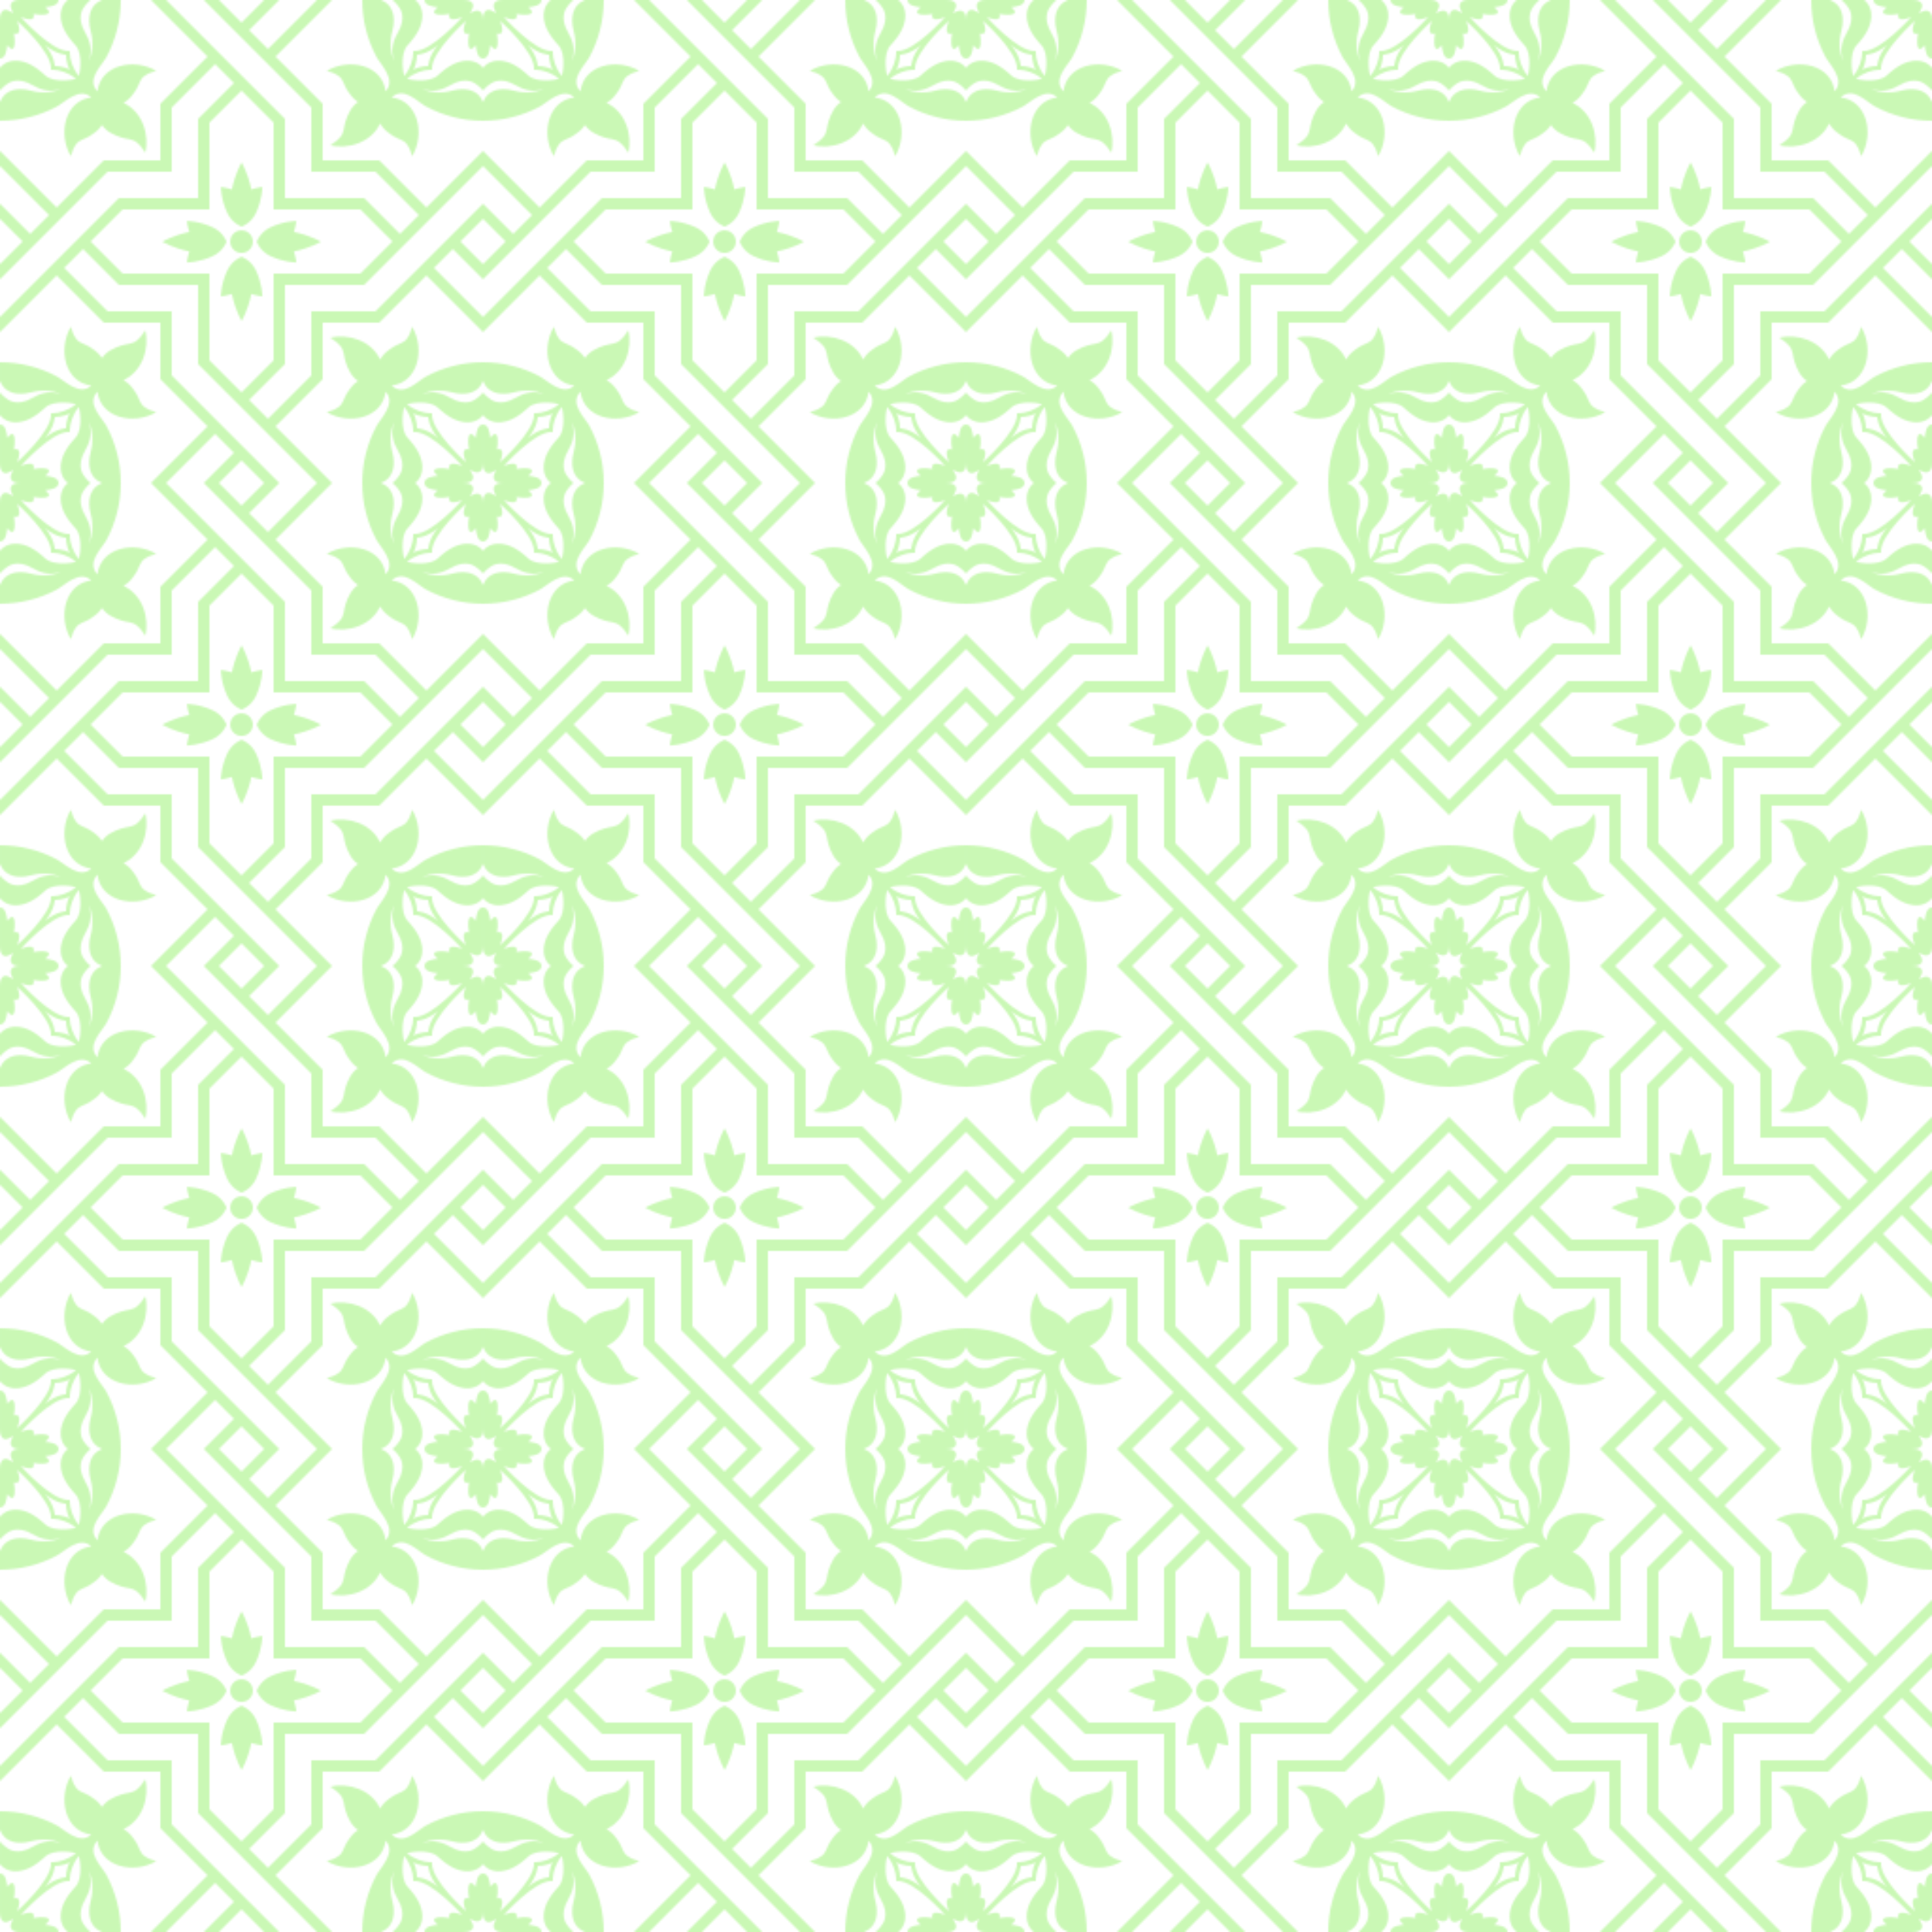 <svg width="1024" height="1024" xmlns="http://www.w3.org/2000/svg">
    <style>
        .colorOne {
            fill: #caf8b5;
        }
        .colorTwo {
            fill: transparent;
        }
    </style>
    <defs>
        <pattern id="dynamicPattern" patternUnits="userSpaceOnUse" width="256" height="256">
            <path d="M128,478l17,17l0,46l46,0l17,17l-17,17l-46,0l0,46l-17,17l-17,-17l0,-46l-46,0l-17,-17l17,-17l46,0l0,-46l17,-17Zm8,80c0,-0 1.648,4.998 7.269,7.615c7.269,3.385 13.731,3.385 13.731,3.385c0,-0 -0.27,-2.685 -1.306,-5.861c8.507,-1.66 14.306,-5.139 14.306,-5.139c0,-0 -5.799,-3.479 -14.306,-5.139c1.036,-3.176 1.306,-5.861 1.306,-5.861c0,-0 -6.462,-0 -13.731,3.385c-5.621,2.617 -7.269,7.615 -7.269,7.615Zm-8,-6c-3.311,0 -6,2.689 -6,6c0,3.311 2.689,6 6,6c3.311,-0 6,-2.689 6,-6c0,-3.311 -2.689,-6 -6,-6Zm0,-2c0,0 4.998,-1.648 7.615,-7.269c3.385,-7.269 3.385,-13.731 3.385,-13.731c0,-0 -2.685,0.27 -5.861,1.306c-1.66,-8.507 -5.139,-14.306 -5.139,-14.306c0,0 -3.479,5.799 -5.139,14.306c-3.176,-1.036 -5.861,-1.306 -5.861,-1.306c0,-0 0,6.462 3.385,13.731c2.617,5.621 7.615,7.269 7.615,7.269Zm-8,8c0,0 -1.648,-4.998 -7.269,-7.615c-7.269,-3.385 -13.731,-3.385 -13.731,-3.385c-0,0 0.27,2.685 1.306,5.861c-8.507,1.66 -14.306,5.139 -14.306,5.139c0,0 5.799,3.479 14.306,5.139c-1.036,3.176 -1.306,5.861 -1.306,5.861c-0,0 6.462,0 13.731,-3.385c5.621,-2.617 7.269,-7.615 7.269,-7.615Zm8,8c0,-0 -4.998,1.648 -7.615,7.269c-3.385,7.269 -3.385,13.731 -3.385,13.731c0,0 2.685,-0.27 5.861,-1.306c1.66,8.507 5.139,14.306 5.139,14.306c0,-0 3.479,-5.799 5.139,-14.306c3.176,1.036 5.861,1.306 5.861,1.306c0,0 0,-6.462 -3.385,-13.731c-2.617,-5.621 -7.615,-7.269 -7.615,-7.269Z" class="colorTwo" transform="matrix(1,0,0,1,2.27374e-13,-430) matrix(1,0,0,1,0,430) matrix(1,0,0,1,0,-430)"/>
            <path d="M142,652l-10,-10l5.05,-4.95l13.95,-14.05l0,-42l42,0l63,-63l0,20l-57,57c0,0 -34,-0 -34,0l0,34l-23,23Zm80,-108l-10,10l-4.95,-5.05l-14.05,-13.95l-42,0l0,-42l-63,-63l20,0l57,57c0,0 -0,34 0,34l34,0l23,23Zm-108,-80l10,10l-5.05,4.95l-13.95,14.05l0,42l-42,0l-63,63l-0,-20l57,-57c-0,0 34,0 34,0l0,-34l23,-23Zm-80,108l10,-10l4.95,5.05l14.05,13.95l42,0l0,42l63,63l-20,0l-57,-57c0,0 0,-34 0,-34l-34,0l-23,-23Zm80,88l10,10l-16,16l-20,0l26,-26Zm116,-88l10,-10l16,16l0,20l-26,-26Zm-88,-116l-10,-10l16,-16l20,0l-26,26Zm-116,88l-10,10l-16,-16l0,-20l26,26Z" class="colorTwo" transform="matrix(1,0,0,1,2.27374e-13,-430) matrix(1,0,0,1,0,430) matrix(1,0,0,1,0,-430)"/>
            <path d="M204.339,637.571c5.842,6.234 -2.655,14.218 -4.896,18.447c-4.777,9.013 -7.443,19.283 -7.443,29.982l-16,0l-30,-30l25,-25l0,-30l30,0l25,-25l30,30l-0,16c-10.828,0 -21.215,2.731 -30.301,7.623c-4.449,2.395 -11.696,10.803 -18.158,4.719c14.098,-1.572 17.886,-19.312 10.918,-31.138c-0.557,2.132 -1.357,4.22 -2.556,6.008c-1.887,2.814 -4.606,2.859 -7.287,4.558c-2.85,1.805 -5.541,3.764 -7.147,6.796c-4.608,-10.145 -17.131,-13.846 -26.407,-11.56c1.917,1.164 3.773,2.564 5.251,4.272c2.286,2.64 1.813,5.462 2.819,8.411c1.291,3.785 2.98,7.833 6.636,10.245c-2.611,1.658 -4.333,4.054 -5.998,6.682c-1.699,2.681 -1.744,5.4 -4.558,7.287c-1.788,1.199 -3.876,1.999 -6.008,2.556c11.817,6.963 29.538,3.188 31.135,-10.888Zm0,-0l-0.012,-0.014c0.012,-0.012 0.015,-0.015 0.015,-0.016l-0.003,0.03Zm0,-159.142l0.003,0.03c-0,-0.001 -0.003,-0.004 -0.015,-0.016l0.012,-0.014Zm0,0c-1.597,-14.076 -19.318,-17.851 -31.135,-10.888c2.132,0.557 4.22,1.357 6.008,2.556c2.814,1.887 2.859,4.606 4.558,7.287c1.665,2.628 3.387,5.024 5.998,6.682c-3.656,2.412 -5.345,6.46 -6.636,10.245c-1.006,2.949 -0.533,5.771 -2.819,8.411c-1.478,1.708 -3.334,3.108 -5.251,4.272c9.276,2.286 21.799,-1.415 26.407,-11.56c1.606,3.032 4.297,4.991 7.147,6.796c2.681,1.699 5.4,1.744 7.287,4.558c1.199,1.788 1.999,3.876 2.556,6.008c6.968,-11.826 3.18,-29.566 -10.918,-31.138c6.462,-6.084 13.709,2.324 18.158,4.719c9.086,4.892 19.473,7.623 30.301,7.623l-0,16l-30,30l-25,-25l-30,-0l-0,-30l-25,-25l30,-30l16,-0c0,10.699 2.666,20.969 7.443,29.982c2.241,4.229 10.738,12.213 4.896,18.447Zm-155.91,155.91c-6.234,5.842 -14.218,-2.655 -18.447,-4.896c-9.013,-4.777 -19.283,-7.443 -29.982,-7.443l-0,-16l30,-30l25,25l30,-0l0,30l25,25l-30,30l-16,-0c-0,-10.828 -2.731,-21.215 -7.623,-30.301c-2.395,-4.449 -10.803,-11.696 -4.719,-18.158c1.572,14.098 19.312,17.886 31.138,10.918c-2.132,-0.557 -4.22,-1.357 -6.008,-2.556c-2.814,-1.887 -2.859,-4.606 -4.558,-7.287c-1.805,-2.85 -3.764,-5.541 -6.796,-7.147c10.145,-4.608 13.846,-17.131 11.56,-26.407c-1.164,1.917 -2.564,3.773 -4.272,5.251c-2.64,2.286 -5.462,1.813 -8.411,2.819c-3.785,1.291 -7.833,2.98 -10.245,6.636c-1.658,-2.611 -4.054,-4.333 -6.682,-5.998c-2.681,-1.699 -5.4,-1.744 -7.287,-4.558c-1.199,-1.788 -1.999,-3.876 -2.556,-6.008c-6.963,11.817 -3.188,29.538 10.888,31.135Zm0,0l0.014,-0.012c0.012,0.012 0.015,0.015 0.016,0.015l-0.03,-0.003Zm0,-152.678l0.03,-0.003c-0.001,0 -0.004,0.003 -0.016,0.015l-0.014,-0.012Zm0,-0c-14.076,1.597 -17.851,19.318 -10.888,31.135c0.557,-2.132 1.357,-4.22 2.556,-6.008c1.887,-2.814 4.606,-2.859 7.287,-4.558c2.628,-1.665 5.024,-3.387 6.682,-5.998c2.412,3.656 6.46,5.345 10.245,6.636c2.949,1.006 5.771,0.533 8.411,2.819c1.708,1.478 3.108,3.334 4.272,5.251c2.286,-9.276 -1.415,-21.799 -11.56,-26.407c3.032,-1.606 4.991,-4.297 6.796,-7.147c1.699,-2.681 1.744,-5.4 4.558,-7.287c1.788,-1.199 3.876,-1.999 6.008,-2.556c-11.826,-6.968 -29.566,-3.18 -31.138,10.918c-6.084,-6.462 2.324,-13.709 4.719,-18.158c4.892,-9.086 7.623,-19.473 7.623,-30.301l16,0l30,30l-25,25l-0,30l-30,0l-25,25l-30,-30l-0,-16c10.699,-0 20.969,-2.666 29.982,-7.443c4.229,-2.241 12.213,-10.738 18.447,-4.896Zm153.478,204.339c1.43,-0.561 2.933,-1.438 4.149,-2.807c1.949,-2.193 3.743,-6.593 1.915,-13.451c-1.67,-6.262 -0.811,-11.801 0.699,-16.069c-0.737,4.424 -1.665,8.327 2.071,14.796c2.56,4.433 2.936,7.84 2.264,10.531c-1,4 -5,7 -5,7l-6.098,0Zm18.098,0c-0,0 4.275,-2.803 3.805,-9.146c-0.3,-4.041 -1.985,-8.618 -7.805,-14.854c-4.288,-4.594 -2.131,-15.871 -1.76,-16.256c3.166,3.743 4.755,8.789 4.755,12.256l-0,1l1,0c9,0 25,18 25,18c-1.659,-0.726 -8.049,-3.063 -6.752,1.583c-1.917,-0.396 -12.559,-1.52 -6.172,3.585c-1.917,0.192 -7.076,0.697 -7.076,3.832l-4.995,0Zm24.995,-0c2,-0 9,0 4,-7c7,4 7,-2 7,-4l0,11l-11,-0Zm11,-31c-3.135,0 -3.64,5.159 -3.832,7.076c-5.105,-6.387 -3.981,4.255 -3.585,6.172c-4.646,-1.297 -2.309,5.093 -1.583,6.752c0,-0 -18,-16 -18,-25l0,-1l-1,-0c-3.467,0 -8.513,-1.589 -12.256,-4.755c0.385,-0.371 11.662,-2.528 16.256,1.76c6.236,5.82 10.813,7.505 14.854,7.805c6.343,0.47 9.146,-3.805 9.146,-3.805l0,4.995Zm0,-16.995c0,-0 -3,4 -7,5c-2.691,0.672 -6.098,0.296 -10.531,-2.264c-6.469,-3.736 -10.372,-2.808 -14.796,-2.071c4.268,-1.51 9.807,-2.369 16.069,-0.699c6.858,1.828 11.258,0.034 13.451,-1.915c1.369,-1.216 2.246,-2.719 2.807,-4.149l0,6.098Zm-24,23.995c-6,-5 -11,-5 -11,-5c-0,0 0,-5 -2,-8c3,2 8,2 8,2c-0,0 -0,5 5,11Zm-30.093,-232l6.098,-0c-0,-0 4,3 5,7c0.672,2.691 0.296,6.098 -2.264,10.531c-3.736,6.469 -2.808,10.372 -2.071,14.796c-1.51,-4.268 -2.369,-9.807 -0.699,-16.069c1.828,-6.858 0.034,-11.258 -1.915,-13.451c-1.216,-1.369 -2.719,-2.246 -4.149,-2.807Zm18.098,-0l4.995,-0c0,3.135 5.159,3.64 7.076,3.832c-6.387,5.105 4.255,3.981 6.172,3.585c-1.297,4.646 5.093,2.309 6.752,1.583c0,0 -16,18 -25,18l-1,-0l0,1c-0,3.467 -1.589,8.513 -4.755,12.256c-0.371,-0.385 -2.528,-11.662 1.76,-16.256c5.82,-6.236 7.505,-10.813 7.805,-14.854c0.47,-6.343 -3.805,-9.146 -3.805,-9.146Zm24.995,0l11,-0l-0,11c-0,-2 -0,-8 -7,-4c5,-7 -2,-7 -4,-7Zm11,31l-0,4.995c-0,0 -2.803,-4.275 -9.146,-3.805c-4.041,0.3 -8.618,1.985 -14.854,7.805c-4.594,4.288 -15.871,2.131 -16.256,1.76c3.743,-3.166 8.789,-4.755 12.256,-4.755l1,-0l-0,-1c-0,-9 18,-25 18,-25c-0.726,1.659 -3.063,8.049 1.583,6.752c-0.396,1.917 -1.52,12.559 3.585,6.172c0.192,1.917 0.697,7.076 3.832,7.076Zm-0,16.995l-0,6.098c-0.561,-1.43 -1.438,-2.933 -2.807,-4.149c-2.193,-1.949 -6.593,-3.743 -13.451,-1.915c-6.262,1.67 -11.801,0.811 -16.069,-0.699c4.424,0.737 8.327,1.665 14.796,-2.071c4.433,-2.56 7.84,-2.936 10.531,-2.264c4,1 7,5 7,5Zm-24,-23.995c-5,6 -5,11 -5,11c-0,-0 -5,-0 -8,2c2,-3 2,-8 2,-8c-0,-0 5,-0 11,-5Zm-232,177.907c0.561,1.43 1.438,2.933 2.807,4.149c2.193,1.949 6.593,3.743 13.451,1.915c6.262,-1.67 11.801,-0.811 16.069,0.699c-4.424,-0.737 -8.327,-1.665 -14.796,2.071c-4.433,2.56 -7.84,2.936 -10.531,2.264c-4,-1 -7,-5 -7,-5l0,-6.098Zm0,18.098c0,-0 2.803,4.275 9.146,3.805c4.041,-0.3 8.618,-1.985 14.854,-7.805c4.594,-4.288 15.871,-2.131 16.256,-1.76c-3.743,3.166 -8.789,4.755 -12.256,4.755l-1,-0l0,1c0,9 -18,25 -18,25c0.726,-1.659 3.063,-8.049 -1.583,-6.752c0.396,-1.917 1.52,-12.559 -3.585,-6.172c-0.192,-1.917 -0.697,-7.076 -3.832,-7.076l0,-4.995Zm0,24.995c0,2 0,9 7,4c-4,7 2,7 4,7l-11,0l0,-11Zm31,11c0,-3.135 -5.159,-3.64 -7.076,-3.832c6.387,-5.105 -4.255,-3.981 -6.172,-3.585c1.297,-4.646 -5.093,-2.309 -6.752,-1.583c0,-0 16,-18 25,-18l1,-0l0,-1c0,-3.467 1.589,-8.513 4.755,-12.256c0.371,0.385 2.528,11.662 -1.76,16.256c-5.82,6.236 -7.505,10.813 -7.805,14.854c-0.47,6.343 3.805,9.146 3.805,9.146l-4.995,-0Zm16.995,-0c0,-0 -4,-3 -5,-7c-0.672,-2.691 -0.296,-6.098 2.264,-10.531c3.736,-6.469 2.808,-10.372 2.071,-14.796c1.51,4.268 2.369,9.807 0.699,16.069c-1.828,6.858 -0.034,11.258 1.915,13.451c1.216,1.369 2.719,2.246 4.149,2.807l-6.098,-0Zm-23.995,-24c5,-6 5,-11 5,-11c-0,-0 5,-0 8,-2c-2,3 -2,8 -2,8c0,-0 -5,-0 -11,5Zm-24,-177.907l-0,-6.098c-0,0 3,-4 7,-5c2.691,-0.672 6.098,-0.296 10.531,2.264c6.469,3.736 10.372,2.808 14.796,2.071c-4.268,1.51 -9.807,2.369 -16.069,0.699c-6.858,-1.828 -11.258,-0.034 -13.451,1.915c-1.369,1.216 -2.246,2.719 -2.807,4.149Zm-0,-18.098l-0,-4.995c3.135,-0 3.64,-5.159 3.832,-7.076c5.105,6.387 3.981,-4.255 3.585,-6.172c4.646,1.297 2.309,-5.093 1.583,-6.752c0,-0 18,16 18,25l-0,1l1,-0c3.467,0 8.513,1.589 12.256,4.755c-0.385,0.371 -11.662,2.528 -16.256,-1.76c-6.236,-5.82 -10.813,-7.505 -14.854,-7.805c-6.343,-0.47 -9.146,3.805 -9.146,3.805Zm0,-24.995l-0,-11l11,0c-2,0 -8,-0 -4,7c-7,-5 -7,2 -7,4Zm31,-11l4.995,-0c0,-0 -4.275,2.803 -3.805,9.146c0.3,4.041 1.985,8.618 7.805,14.854c4.288,4.594 2.131,15.871 1.76,16.256c-3.166,-3.743 -4.755,-8.789 -4.755,-12.256l-0,-1l-1,-0c-9,-0 -25,-18 -25,-18c1.659,0.726 8.049,3.063 6.752,-1.583c1.917,0.396 12.559,1.52 6.172,-3.585c1.917,-0.192 7.076,-0.697 7.076,-3.832Zm16.995,-0l6.098,0c-1.43,0.561 -2.933,1.438 -4.149,2.807c-1.949,2.193 -3.743,6.593 -1.915,13.451c1.67,6.262 0.811,11.801 -0.699,16.069c0.737,-4.424 1.665,-8.327 -2.071,-14.796c-2.56,-4.433 -2.936,-7.84 -2.264,-10.531c1,-4 5,-7 5,-7Zm-23.995,24c6,5 11,5 11,5c-0,-0 -0,5 2,8c-3,-2 -8,-2 -8,-2c-0,-0 -0,-5 -5,-11Z" class="colorTwo" transform="matrix(1,0,0,1,2.27374e-13,-430) matrix(1,0,0,1,0,430) matrix(1,0,0,1,0,-430)"/>
            <path d="M244,558l12,-12l0,24l-12,-12Zm-116,116l12,12l-24,0l12,-12Zm-116,-116l-12,12l-0,-24l12,12Zm116,-116l-12,-12l24,-0l-12,12Z" class="colorTwo" transform="matrix(1,0,0,1,2.27374e-13,-430) matrix(1,0,0,1,0,430) matrix(1,0,0,1,0,-430)"/>
            <path d="M102,648l-25,-25l0,-30l-30,0l-25,-25l-30,30l-0,-8l63,-63l42,0l0,-42l19,-19l-10,-10l-23,23l0,34l-34,0l-57,57l-0,-8l12,-12l-12,-12l0,-8l16,16l10,-10l-26,-26l0,-8l30,30l25,-25l30,0l0,-30l25,-25l-30,-30l8,0l63,63l0,42l42,0l19,19l10,-10l-23,-23l-34,0l0,-34l-57,-57l8,0l12,12l12,-12l8,0l-16,16l10,10l26,-26l8,0l-30,30l25,25l0,30l30,0l25,25l30,-30l0,8l-63,63l-42,0l0,42l-19,19l10,10l23,-23l0,-34l34,0l57,-57l0,8l-12,12l12,12l0,8l-16,-16l-10,10l26,26l0,8l-30,-30l-25,25l-30,0l0,30l-25,25l30,30l-8,0l-63,-63l0,-42l-42,0l-19,-19l-10,10l23,23l34,0l0,34l57,57l-8,0l-12,-12l-12,12l-8,0l16,-16l-10,-10l-26,26l-8,0l30,-30Zm98,-98l-17,-17l-46,0l0,-46l-17,-17l-17,17l0,46l-46,0l-17,17l17,17l46,0l0,46l17,17l17,-17l0,-46l46,0l17,-17Z" class="colorOne" transform="matrix(1,0,0,1,2.27374e-13,-430) matrix(1,0,0,1,0,430) matrix(1,0,0,1,8,-422)"/>
            <circle cx="128.5" cy="556.5" r="8.5" class="colorOne" transform="matrix(1,0,0,1,2.27374e-13,-430) matrix(1,0,0,1,0,430) matrix(0.706,0,0,0.706,37.294,-264.824)"/>
            <path d="M128.5,540c0,-0 -7.914,-1.891 -12.058,-8.338c-5.359,-8.338 -5.359,-15.75 -5.359,-15.75c0,-0 4.252,0.309 9.28,1.497c2.628,-9.757 8.137,-16.409 8.137,-16.409c-0,0 5.509,6.652 8.137,16.409c5.028,-1.188 9.28,-1.497 9.28,-1.497c-0,-0 -0,7.412 -5.359,15.75c-4.144,6.447 -12.058,8.338 -12.058,8.338Zm-12.667,9.176c0,0 -2.609,5.734 -11.509,8.736c-11.51,3.882 -21.741,3.882 -21.741,3.882c0,0 0.428,-3.08 2.068,-6.723c-13.469,-1.903 -22.651,-5.895 -22.651,-5.895c-0,0 9.182,-3.991 22.651,-5.894c-1.64,-3.643 -2.068,-6.723 -2.068,-6.723c0,-0 10.231,-0 21.741,3.882c8.9,3.002 11.509,8.735 11.509,8.735Zm12.667,9.177c0,-0 7.914,1.891 12.058,8.338c5.359,8.338 5.359,15.75 5.359,15.75c-0,0 -4.252,-0.309 -9.28,-1.498c-2.628,9.758 -8.137,16.41 -8.137,16.41c0,-0 -5.509,-6.652 -8.137,-16.41c-5.028,1.189 -9.28,1.498 -9.28,1.498c0,0 0,-7.412 5.359,-15.75c4.144,-6.447 12.058,-8.338 12.058,-8.338Zm12.667,-9.177c-0,0 2.609,-5.733 11.509,-8.735c11.51,-3.882 21.741,-3.882 21.741,-3.882c-0,-0 -0.428,3.08 -2.068,6.723c13.469,1.903 22.651,5.894 22.651,5.894c0,0 -9.182,3.992 -22.651,5.895c1.64,3.643 2.068,6.723 2.068,6.723c-0,0 -10.231,0 -21.741,-3.882c-8.9,-3.002 -11.509,-8.736 -11.509,-8.736Z" class="colorOne" transform="matrix(1,0,0,1,2.27374e-13,-430) matrix(1,0,0,1,0,430) matrix(0.632,0,0,0.872,46.842,-350.769)"/>
            <path d="M204.339,637.571c-1.597,14.076 -19.318,17.851 -31.135,10.888c2.132,-0.557 4.22,-1.357 6.008,-2.556c2.814,-1.887 2.859,-4.606 4.558,-7.287c1.665,-2.628 3.387,-5.024 5.998,-6.682c-3.656,-2.412 -5.345,-6.46 -6.636,-10.245c-1.006,-2.949 -0.533,-5.771 -2.819,-8.411c-1.478,-1.708 -3.334,-3.108 -5.251,-4.272c9.276,-2.286 21.799,1.415 26.407,11.56c1.606,-3.032 4.297,-4.991 7.147,-6.796c2.681,-1.699 5.4,-1.744 7.287,-4.558c1.199,-1.788 1.999,-3.876 2.556,-6.008c6.968,11.826 3.18,29.566 -10.918,31.138c6.462,6.084 13.709,-2.324 18.158,-4.719c9.086,-4.892 19.473,-7.623 30.301,-7.623l-0,9.907c-0.561,1.43 -1.438,2.933 -2.807,4.149c-2.193,1.949 -6.593,3.743 -13.451,1.915c-6.262,-1.67 -11.801,-0.811 -16.069,0.699c4.424,-0.737 8.327,-1.665 14.796,2.071c4.433,2.56 7.84,2.936 10.531,2.264c4,-1 7,-5 7,-5l0,12c0,-0 -2.803,4.275 -9.146,3.805c-4.041,-0.3 -8.618,-1.985 -14.854,-7.805c-4.594,-4.288 -15.871,-2.131 -16.256,-1.76c3.743,3.166 8.789,4.755 12.256,4.755l1,0l0,1c0,9 18,25 18,25c-0.726,-1.659 -3.063,-8.049 1.583,-6.752c-0.396,-1.917 -1.52,-12.559 3.585,-6.172c0.192,-1.917 0.697,-7.076 3.832,-7.076l-0,20c-0,2 0,8 -7,4c5,7 -2,7 -4,7l-20,0c0,-3.135 5.159,-3.64 7.076,-3.832c-6.387,-5.105 4.255,-3.981 6.172,-3.585c-1.297,-4.646 5.093,-2.309 6.752,-1.583c0,0 -16,-18 -25,-18l-1,0l0,-1c0,-3.467 -1.589,-8.513 -4.755,-12.256c-0.371,0.385 -2.528,11.662 1.76,16.256c5.82,6.236 7.505,10.813 7.805,14.854c0.47,6.343 -3.805,9.146 -3.805,9.146l-12,0c-0,0 4,-3 5,-7c0.672,-2.691 0.296,-6.098 -2.264,-10.531c-3.736,-6.469 -2.808,-10.372 -2.071,-14.796c-1.51,4.268 -2.369,9.807 -0.699,16.069c1.828,6.858 0.034,11.258 -1.915,13.451c-1.216,1.369 -2.719,2.246 -4.149,2.807l-9.907,0c0,-10.699 2.666,-20.969 7.443,-29.982c2.241,-4.229 10.738,-12.213 4.896,-18.447l0.003,-0.03c-0,0.001 -0.003,0.004 -0.015,0.016l0.012,0.014Zm27.661,24.429c-5,-6 -5,-11 -5,-11c0,0 -5,0 -8,-2c2,3 2,8 2,8c0,0 5,0 11,5Zm-27.661,-183.571c5.842,-6.234 -2.655,-14.218 -4.896,-18.447c-4.777,-9.013 -7.443,-19.283 -7.443,-29.982l9.907,-0c1.43,0.561 2.933,1.438 4.149,2.807c1.949,2.193 3.743,6.593 1.915,13.451c-1.67,6.262 -0.811,11.801 0.699,16.069c-0.737,-4.424 -1.665,-8.327 2.071,-14.796c2.56,-4.433 2.936,-7.84 2.264,-10.531c-1,-4 -5,-7 -5,-7l12,-0c-0,-0 4.275,2.803 3.805,9.146c-0.3,4.041 -1.985,8.618 -7.805,14.854c-4.288,4.594 -2.131,15.871 -1.76,16.256c3.166,-3.743 4.755,-8.789 4.755,-12.256l-0,-1l1,-0c9,-0 25,-18 25,-18c-1.659,0.726 -8.049,3.063 -6.752,-1.583c-1.917,0.396 -12.559,1.52 -6.172,-3.585c-1.917,-0.192 -7.076,-0.697 -7.076,-3.832l20,0c2,0 9,-0 4,7c7,-4 7,2 7,4l0,20c-3.135,-0 -3.64,-5.159 -3.832,-7.076c-5.105,6.387 -3.981,-4.255 -3.585,-6.172c-4.646,1.297 -2.309,-5.093 -1.583,-6.752c0,0 -18,16 -18,25l-0,1l-1,0c-3.467,-0 -8.513,1.589 -12.256,4.755c0.385,0.371 11.662,2.528 16.256,-1.76c6.236,-5.82 10.813,-7.505 14.854,-7.805c6.343,-0.47 9.146,3.805 9.146,3.805l0,12c0,0 -3,-4 -7,-5c-2.691,-0.672 -6.098,-0.296 -10.531,2.264c-6.469,3.736 -10.372,2.808 -14.796,2.071c4.268,1.51 9.807,2.369 16.069,0.699c6.858,-1.828 11.258,-0.034 13.451,1.915c1.369,1.216 2.246,2.719 2.807,4.149l-0,9.907c-10.828,-0 -21.215,-2.731 -30.301,-7.623c-4.449,-2.395 -11.696,-10.803 -18.158,-4.719c14.098,1.572 17.886,19.312 10.918,31.138c-0.557,-2.132 -1.357,-4.22 -2.556,-6.008c-1.887,-2.814 -4.606,-2.859 -7.287,-4.558c-2.85,-1.805 -5.541,-3.764 -7.147,-6.796c-4.608,10.145 -17.131,13.846 -26.407,11.56c1.917,-1.164 3.773,-2.564 5.251,-4.272c2.286,-2.64 1.813,-5.462 2.819,-8.411c1.291,-3.785 2.98,-7.833 6.636,-10.245c-2.611,-1.658 -4.333,-4.054 -5.998,-6.682c-1.699,-2.681 -1.744,-5.4 -4.558,-7.287c-1.788,-1.199 -3.876,-1.999 -6.008,-2.556c11.817,-6.963 29.538,-3.188 31.135,10.888l-0.012,0.014c0.012,0.012 0.015,0.015 0.015,0.016l-0.003,-0.03Zm27.661,-24.429c-6,5 -11,5 -11,5c-0,-0 0,5 -2,8c3,-2 8,-2 8,-2c-0,-0 0,-5 5,-11Zm-183.571,180.339c-14.076,-1.597 -17.851,-19.318 -10.888,-31.135c0.557,2.132 1.357,4.22 2.556,6.008c1.887,2.814 4.606,2.859 7.287,4.558c2.628,1.665 5.024,3.387 6.682,5.998c2.412,-3.656 6.46,-5.345 10.245,-6.636c2.949,-1.006 5.771,-0.533 8.411,-2.819c1.708,-1.478 3.108,-3.334 4.272,-5.251c2.286,9.276 -1.415,21.799 -11.56,26.407c3.032,1.606 4.991,4.297 6.796,7.147c1.699,2.681 1.744,5.4 4.558,7.287c1.788,1.199 3.876,1.999 6.008,2.556c-11.826,6.968 -29.566,3.18 -31.138,-10.918c-6.084,6.462 2.324,13.709 4.719,18.158c4.892,9.086 7.623,19.473 7.623,30.301l-9.907,-0c-1.43,-0.561 -2.933,-1.438 -4.149,-2.807c-1.949,-2.193 -3.743,-6.593 -1.915,-13.451c1.67,-6.262 0.811,-11.801 -0.699,-16.069c0.737,4.424 1.665,8.327 -2.071,14.796c-2.56,4.433 -2.936,7.84 -2.264,10.531c1,4 5,7 5,7l-12,-0c0,-0 -4.275,-2.803 -3.805,-9.146c0.3,-4.041 1.985,-8.618 7.805,-14.854c4.288,-4.594 2.131,-15.871 1.76,-16.256c-3.166,3.743 -4.755,8.789 -4.755,12.256l0,1l-1,-0c-9,-0 -25,18 -25,18c1.659,-0.726 8.049,-3.063 6.752,1.583c1.917,-0.396 12.559,-1.52 6.172,3.585c1.917,0.192 7.076,0.697 7.076,3.832l-20,-0c-2,-0 -8,-0 -4,-7c-7,5 -7,-2 -7,-4l0,-20c3.135,-0 3.64,5.159 3.832,7.076c5.105,-6.387 3.981,4.255 3.585,6.172c4.646,-1.297 2.309,5.093 1.583,6.752c0,-0 18,-16 18,-25l0,-1l1,-0c3.467,-0 8.513,-1.589 12.256,-4.755c-0.385,-0.371 -11.662,-2.528 -16.256,1.76c-6.236,5.82 -10.813,7.505 -14.854,7.805c-6.343,0.47 -9.146,-3.805 -9.146,-3.805l0,-12c0,-0 3,4 7,5c2.691,0.672 6.098,0.296 10.531,-2.264c6.469,-3.736 10.372,-2.808 14.796,-2.071c-4.268,-1.51 -9.807,-2.369 -16.069,-0.699c-6.858,1.828 -11.258,0.034 -13.451,-1.915c-1.369,-1.216 -2.246,-2.719 -2.807,-4.149l0,-9.907c10.699,0 20.969,2.666 29.982,7.443c4.229,2.241 12.213,10.738 18.447,4.896l0.03,0.003c-0.001,-0 -0.004,-0.003 -0.016,-0.015l-0.014,0.012Zm-24.429,27.661c6,-5 11,-5 11,-5c0,-0 0,-5 2,-8c-3,2 -8,2 -8,2c0,-0 0,5 -5,11Zm24.429,-180.339c-6.234,-5.842 -14.218,2.655 -18.447,4.896c-9.013,4.777 -19.283,7.443 -29.982,7.443l-0,-9.907c0.561,-1.43 1.438,-2.933 2.807,-4.149c2.193,-1.949 6.593,-3.743 13.451,-1.915c6.262,1.67 11.801,0.811 16.069,-0.699c-4.424,0.737 -8.327,1.665 -14.796,-2.071c-4.433,-2.56 -7.84,-2.936 -10.531,-2.264c-4,1 -7,5 -7,5l-0,-12c-0,0 2.803,-4.275 9.146,-3.805c4.041,0.3 8.618,1.985 14.854,7.805c4.594,4.288 15.871,2.131 16.256,1.76c-3.743,-3.166 -8.789,-4.755 -12.256,-4.755l-1,-0l0,-1c-0,-9 -18,-25 -18,-25c0.726,1.659 3.063,8.049 -1.583,6.752c0.396,1.917 1.52,12.559 -3.585,6.172c-0.192,1.917 -0.697,7.076 -3.832,7.076l0,-20c0,-2 0,-9 7,-4c-4,-7 2,-7 4,-7l20,-0c0,3.135 -5.159,3.64 -7.076,3.832c6.387,5.105 -4.255,3.981 -6.172,3.585c1.297,4.646 -5.093,2.309 -6.752,1.583c0,-0 16,18 25,18l1,-0l0,1c-0,3.467 1.589,8.513 4.755,12.256c0.371,-0.385 2.528,-11.662 -1.76,-16.256c-5.82,-6.236 -7.505,-10.813 -7.805,-14.854c-0.47,-6.343 3.805,-9.146 3.805,-9.146l12,-0c0,-0 -4,3 -5,7c-0.672,2.691 -0.296,6.098 2.264,10.531c3.736,6.469 2.808,10.372 2.071,14.796c1.51,-4.268 2.369,-9.807 0.699,-16.069c-1.828,-6.858 -0.034,-11.258 1.915,-13.451c1.216,-1.369 2.719,-2.246 4.149,-2.807l9.907,0c-0,10.828 -2.731,21.215 -7.623,30.301c-2.395,4.449 -10.803,11.696 -4.719,18.158c1.572,-14.098 19.312,-17.886 31.138,-10.918c-2.132,0.557 -4.22,1.357 -6.008,2.556c-2.814,1.887 -2.859,4.606 -4.558,7.287c-1.805,2.85 -3.764,5.541 -6.796,7.147c10.145,4.608 13.846,17.131 11.56,26.407c-1.164,-1.917 -2.564,-3.773 -4.272,-5.251c-2.64,-2.286 -5.462,-1.813 -8.411,-2.819c-3.785,-1.291 -7.833,-2.98 -10.245,-6.636c-1.658,2.611 -4.054,4.333 -6.682,5.998c-2.681,1.699 -5.4,1.744 -7.287,4.558c-1.199,1.788 -1.999,3.876 -2.556,6.008c-6.963,-11.817 -3.188,-29.538 10.888,-31.135l0.014,0.012c0.012,-0.012 0.015,-0.015 0.016,-0.015l-0.03,0.003Zm-24.429,-27.661c5,6 5,11 5,11c0,0 5,-0 8,2c-2,-3 -2,-8 -2,-8c0,-0 -5,0 -11,-5Z" class="colorOne" transform="matrix(1,0,0,1,2.27374e-13,-430) matrix(1,0,0,1,0,430) matrix(1,0,0,1,0,-430)"/>
        </pattern>
    </defs>
    <rect width="100%" height="100%" fill="url(#dynamicPattern)" />
</svg>
